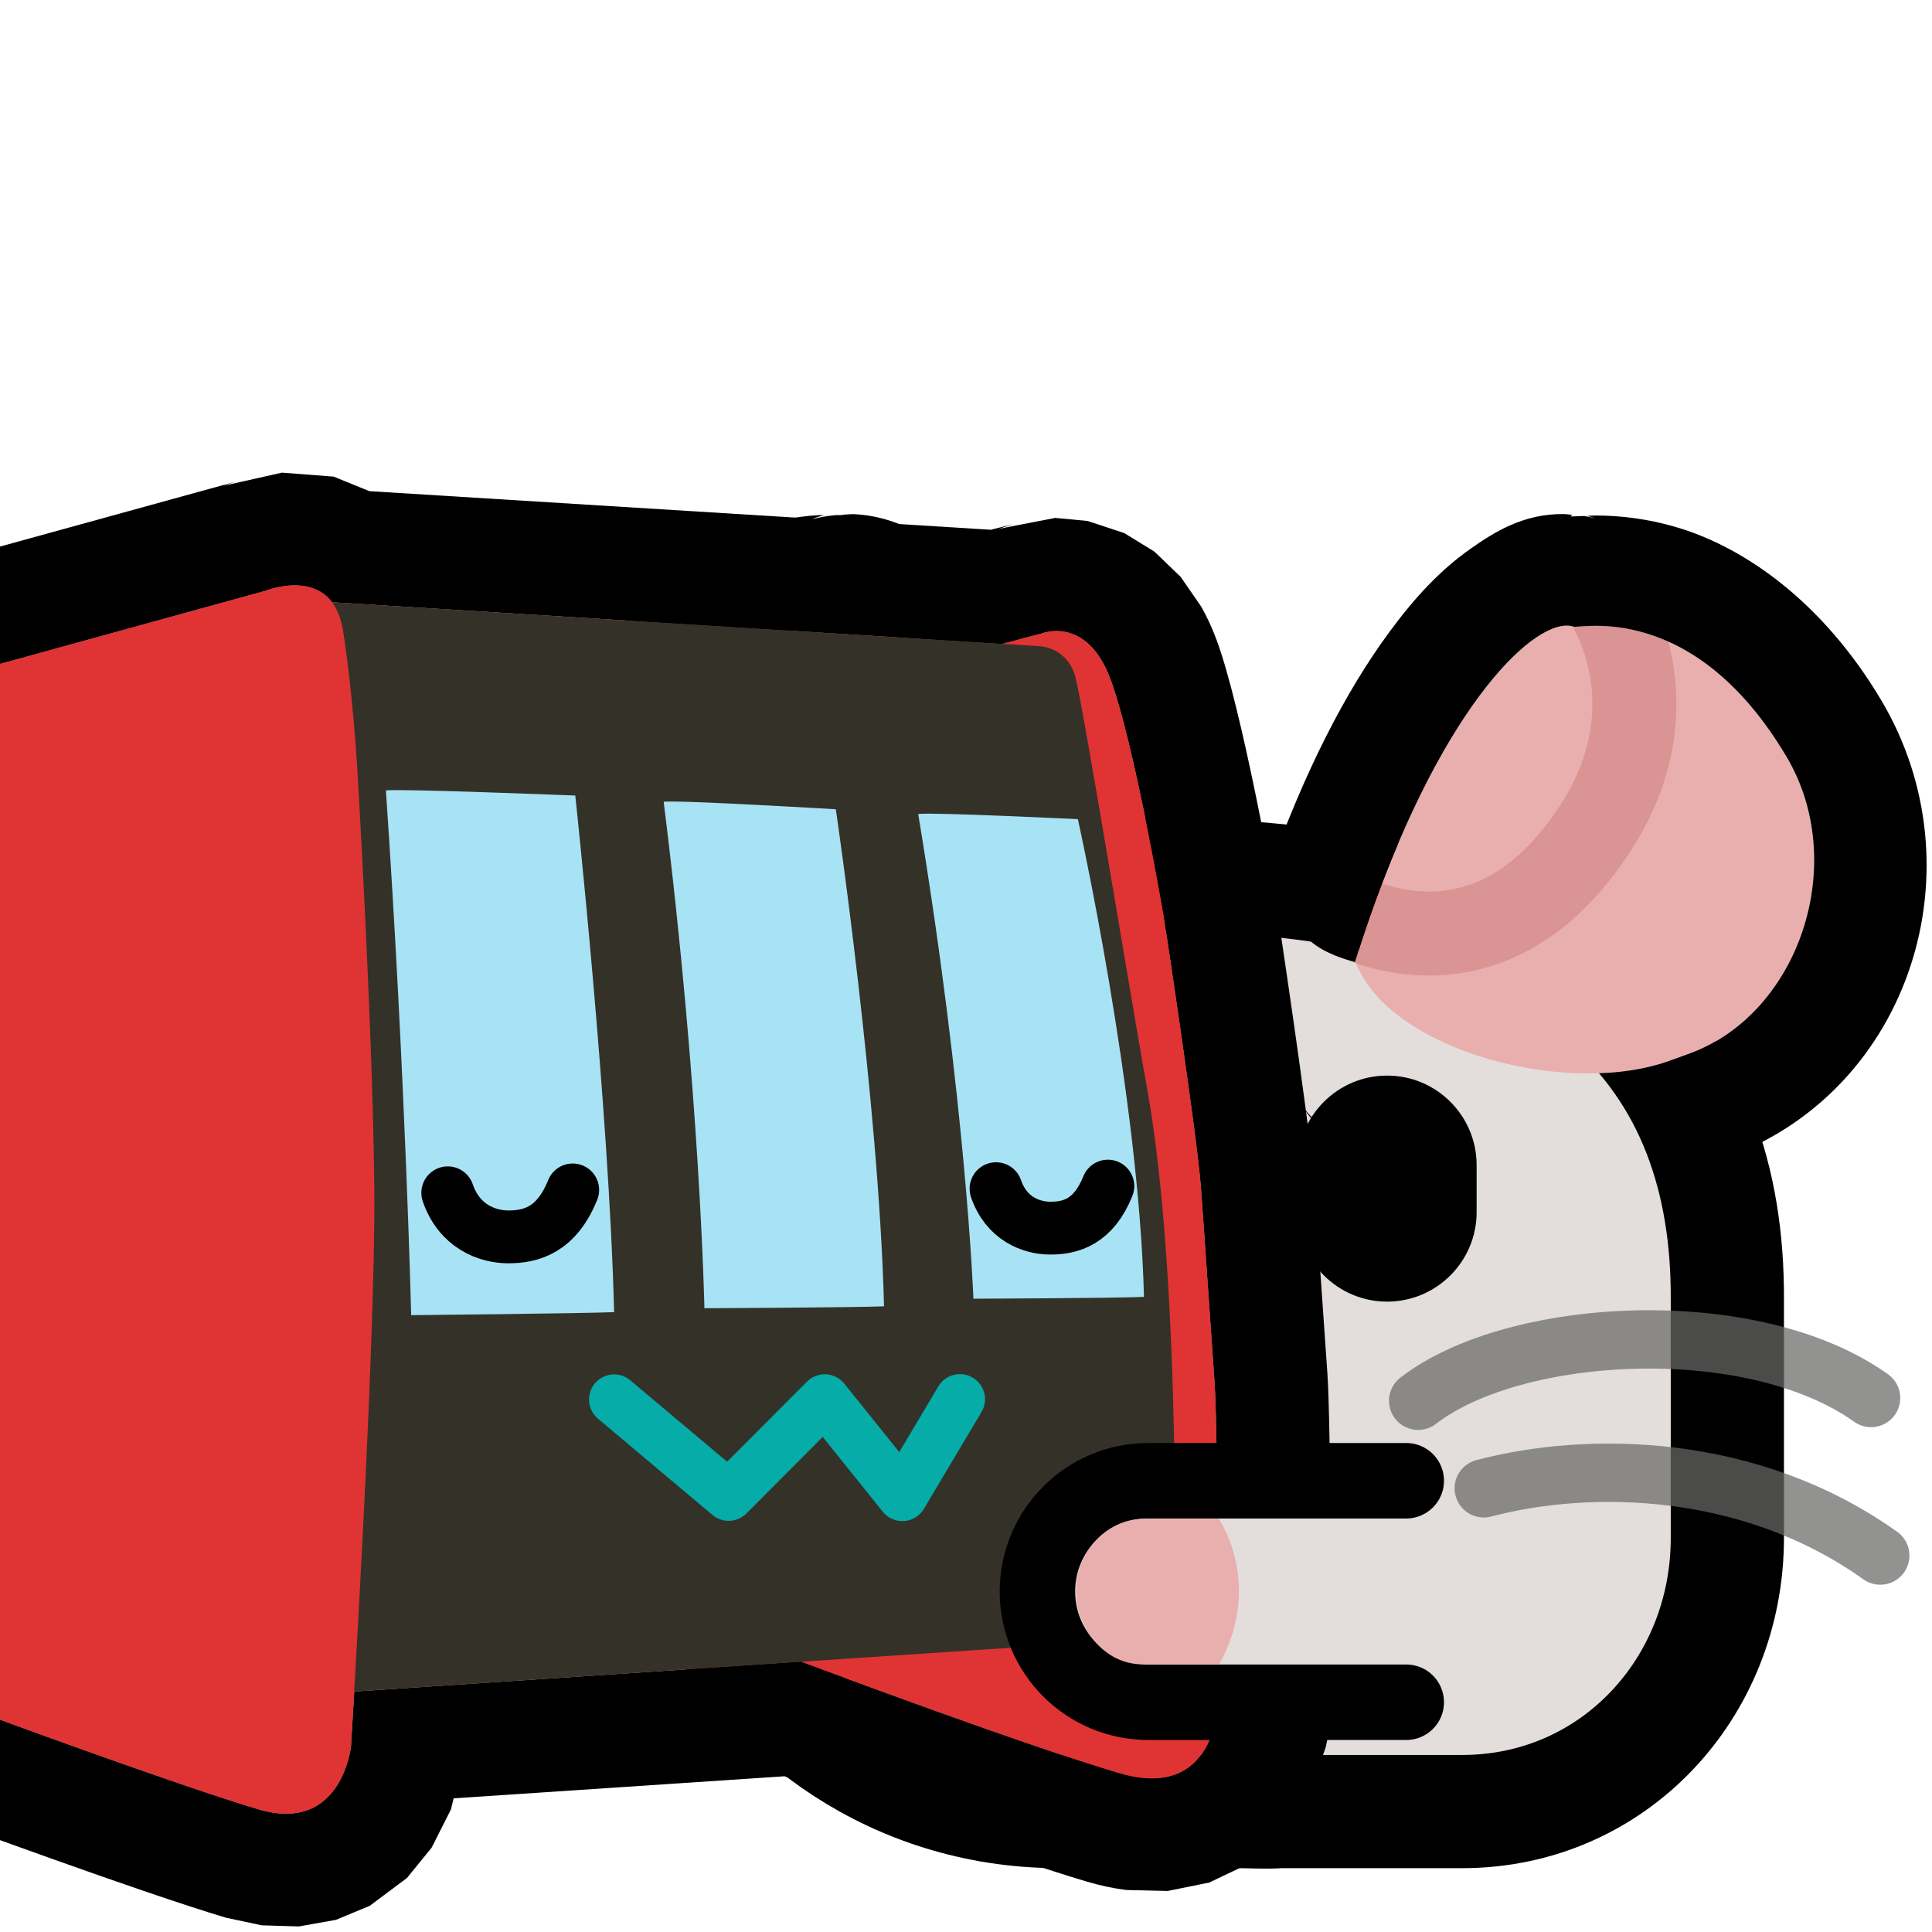 <?xml version="1.0" encoding="UTF-8" standalone="no"?>
<!DOCTYPE svg PUBLIC "-//W3C//DTD SVG 1.1//EN" "http://www.w3.org/Graphics/SVG/1.1/DTD/svg11.dtd">
<svg width="100%" height="100%" viewBox="0 0 256 256" version="1.1" xmlns="http://www.w3.org/2000/svg" xmlns:xlink="http://www.w3.org/1999/xlink" xml:space="preserve" xmlns:serif="http://www.serif.com/" style="fill-rule:evenodd;clip-rule:evenodd;stroke-linecap:round;">
    <rect id="neomouse_hug_dlr" x="-0" y="0" width="256" height="256" style="fill:none;"/>
    <clipPath id="_clip1">
        <rect x="-0" y="0" width="256" height="256"/>
    </clipPath>
    <g clip-path="url(#_clip1)">
        <g id="Mouse">
            <path id="Body" d="M88.327,180.544L88.327,189.208C88.327,193.347 88.902,197.345 89.955,201.14C89.955,201.143 89.955,201.146 89.956,201.148C90.073,201.568 90.184,201.991 90.312,202.405C95.581,221.005 110.905,235.29 130.102,239.054C130.764,239.191 131.433,239.31 132.108,239.41C134.749,239.821 137.456,240.038 140.215,240.038L163.857,240.038C165.477,240.038 167.981,240.184 169.561,240.041L193.758,240.041C213.72,240.041 228.884,223.739 228.884,203.778L228.884,172.068C228.988,140.88 210.748,115.847 151.848,115.847C111.243,115.847 89.156,151.851 88.327,180.544Z" style="fill:rgb(227,222,219);fill-rule:nonzero;stroke:black;stroke-width:15px;"/>
            <g id="Left-ear" serif:id="Left ear">
                <path id="Fill" d="M112.545,82.724C112.219,82.706 111.922,82.749 111.656,82.853C110.97,83.123 98.678,80.074 88.219,100.998C81.125,115.19 86.755,135.222 99.065,140.647C99.761,140.954 100.413,141.229 101.084,141.519C101.085,141.518 101.112,141.465 101.113,141.464C113.574,145.442 136.49,132.931 136.212,126.439C136.212,126.431 136.214,126.437 136.214,126.431C128.002,96.429 117.279,82.993 112.545,82.724Z" style="fill:rgb(233,175,175);fill-rule:nonzero;"/>
                <path id="Inner-line" serif:id="Inner line" d="M109.253,77.313C105.115,84.448 100.268,95.586 111.43,112.136C120.924,126.212 136.106,120.765 136.106,120.765" style="fill:none;fill-rule:nonzero;stroke:rgb(160,44,44);stroke-opacity:0.21;stroke-width:11.13px;stroke-linecap:butt;"/>
                <path id="Outline" d="M113.241,68.133C112.71,68.106 112.128,68.188 111.57,68.213C111.585,68.224 111.647,68.258 111.667,68.258C111.949,68.264 111.761,68.261 111.462,68.249C111.317,68.243 110.914,68.258 110.71,68.253C109.289,68.391 107.827,68.656 106.318,69.248C107.593,68.748 108.476,68.464 109.197,68.262C108.869,68.269 108.726,68.247 108.36,68.268C105.641,68.42 101.908,69.03 97.914,70.717C89.924,74.092 81.525,81.698 75.145,94.462C69.677,105.402 69.336,117.348 72.277,127.999C75.217,138.651 81.692,148.964 93.169,154.022C93.584,154.205 93.971,154.373 94.381,154.555C99.417,144.827 100.954,141.846 101.084,141.519C100.413,141.229 99.761,140.954 99.065,140.647C86.755,135.222 81.125,115.19 88.219,100.998C98.678,80.074 110.97,83.123 111.656,82.853C111.922,82.749 112.219,82.706 112.545,82.724C117.279,82.993 128.003,96.428 136.214,126.429C136.215,126.39 136.223,126.376 136.223,126.376C141.533,125.599 144.727,123.344 144.532,116.284C144.692,116.099 148.178,115.917 148.396,115.958C144.307,102.654 139.717,92.453 135.015,84.901C132.121,80.253 129.296,76.578 125.644,73.469C123.818,71.915 121.784,70.437 118.779,69.299C117.277,68.731 115.375,68.241 113.241,68.133Z" style="fill-rule:nonzero;"/>
            </g>
            <g id="Right-ear" serif:id="Right ear">
                <path id="Fill1" serif:id="Fill" d="M207.476,82.901C201.839,83.09 189.271,96.318 179.533,127.487C179.551,127.497 179.642,127.52 179.641,127.527C179.641,127.527 179.686,127.646 179.71,127.704C184.324,139.312 208.017,145.538 221.519,140.448C221.522,140.454 221.524,140.461 221.527,140.468C222.329,140.177 223.109,139.9 223.942,139.591C238.441,134.21 245.074,114.342 236.718,100.265C224.398,79.511 209.326,83.305 208.517,83.038C208.204,82.934 207.855,82.888 207.476,82.901L207.476,82.901Z" style="fill:rgb(233,175,175);fill-rule:nonzero;"/>
                <path id="Inner-line1" serif:id="Inner line" d="M211.616,77.712C216.501,84.431 221.193,99.021 207.813,114.499C194.166,130.287 178.185,120.965 178.185,120.965" style="fill:none;fill-rule:nonzero;stroke:rgb(160,44,44);stroke-opacity:0.21;stroke-width:11.13px;stroke-linecap:butt;"/>
                <path id="Outline1" serif:id="Outline" d="M207.21,68.118C201.833,68.045 197.933,70.553 194.898,72.683C190.852,75.524 187.522,79.11 184.159,83.662C178.397,91.464 172.764,102.216 167.75,116.569C169.238,116.627 171.287,116.927 171.642,116.944C169.063,125.465 178.949,127.173 179.533,127.487C189.271,96.318 201.839,83.09 207.476,82.901C207.855,82.888 208.204,82.934 208.517,83.038C209.326,83.305 224.398,79.511 236.718,100.265C245.074,114.342 238.441,134.21 223.942,139.591C223.109,139.9 222.329,140.177 221.527,140.468C223.182,145.051 225.245,149.522 226.532,154.205C227.376,153.891 228.164,153.614 229.027,153.294C253.166,144.335 262.456,114.991 249.286,92.805C241.591,79.842 231.359,72.718 222.633,70.009C218.269,68.655 214.386,68.318 211.585,68.308C211.022,68.306 210.767,68.338 210.3,68.355C210.59,68.423 211.105,68.592 211.465,68.69C210.932,68.561 210.412,68.455 209.903,68.371C209.396,68.395 208.687,68.406 208.388,68.428C208.071,68.451 207.86,68.462 208.087,68.451C208.166,68.447 208.194,68.325 208.334,68.222C207.963,68.194 207.568,68.122 207.21,68.118ZM172.375,146.397C173.484,147.944 174.681,149.423 176.018,150.814C177.549,152.407 179.299,153.833 181.167,155.088C177.951,152.42 174.968,149.473 172.375,146.397Z" style="fill-rule:nonzero;"/>
            </g>
            <path id="Right-eye" serif:id="Right eye" d="M195.661,154.382L195.661,160.612C195.661,167.158 190.347,172.472 183.802,172.472C177.257,172.472 171.943,167.158 171.943,160.612L171.943,154.382C171.943,147.836 177.257,142.522 183.802,142.522C190.347,142.522 195.661,147.836 195.661,154.382Z"/>
            <g id="Whiskers">
                <path id="path21" d="M187.915,185.609C200.575,175.78 232.056,173.938 247.929,185.241" style="fill:none;fill-rule:nonzero;stroke:rgb(105,104,102);stroke-opacity:0.72;stroke-width:7.73px;stroke-linejoin:round;"/>
                <path id="path23" d="M196.607,197.209C210.49,193.549 231.828,193.777 249.144,206.118" style="fill:none;fill-rule:nonzero;stroke:rgb(105,104,102);stroke-opacity:0.72;stroke-width:7.73px;stroke-linejoin:round;"/>
            </g>
        </g>
        <g id="DLR">
            <g id="Body1" serif:id="Body">
                <g id="Outline2" serif:id="Outline">
                    <path d="M132.749,85.316L43.998,79.803C41.054,75.918 35.198,78.283 35.198,78.283L-1.812,88.482L-1.899,227.165C-1.899,227.165 23.146,236.425 34.22,239.73C45.294,243.034 46.503,231.406 46.503,231.406C46.503,231.406 46.674,228.645 46.936,224.136L106.165,220.184C112.098,222.399 136.318,231.385 148.252,234.935C161.912,239 161.476,224.329 161.476,224.329C161.476,224.329 161.385,189.485 160.929,183.132C160.473,176.778 159.628,164.128 159.115,157.225C158.602,150.321 154.177,121.317 154.177,121.317C154.177,121.317 150.291,98.477 147.134,89.994C143.977,81.511 138.034,83.949 138.034,83.949L132.749,85.316Z" style="fill:rgb(224,51,51);"/>
                    <path d="M48.946,65.081L131.3,70.197L134.278,69.427L132.339,70.072L139.821,68.625L144.111,69.031L148.971,70.637L152.963,73.09L156.44,76.435L159.178,80.396C159.889,81.656 160.573,83.099 161.192,84.762C164.625,93.987 168.964,118.801 168.964,118.801C168.979,118.885 168.992,118.97 169.005,119.054C169.005,119.054 173.545,148.989 174.074,156.113C174.588,163.027 175.434,175.695 175.891,182.058C176.337,188.286 176.465,221.211 176.475,224.044C176.491,224.77 176.504,227.861 175.662,231.521L173.594,237.476L169.604,243.389L165.223,247.068L160.226,249.449L154.729,250.562L149.247,250.434C147.63,250.233 145.874,249.878 143.974,249.312C133.27,246.127 112.898,238.678 103.954,235.365L60.111,238.291L59.745,239.777L57.189,244.834L53.92,248.849L48.987,252.532L44.51,254.391L39.607,255.262L34.675,255.115L29.931,254.103C18.578,250.716 -7.101,241.234 -7.101,241.234C-12.993,239.056 -16.903,233.437 -16.899,227.156L-16.812,88.472C-16.808,81.726 -12.301,75.813 -5.797,74.021L31.213,63.822L29.581,64.375L37.358,62.628L44.207,63.154L48.946,65.081ZM132.749,85.316L43.998,79.803C41.054,75.918 35.198,78.283 35.198,78.283L-1.812,88.482L-1.899,227.165C-1.899,227.165 23.146,236.425 34.22,239.73C45.294,243.034 46.503,231.406 46.503,231.406C46.503,231.406 46.674,228.645 46.936,224.136L106.165,220.184C112.098,222.399 136.318,231.385 148.252,234.935C161.912,239 161.476,224.329 161.476,224.329C161.476,224.329 161.385,189.485 160.929,183.132C160.473,176.778 159.628,164.128 159.115,157.225C158.602,150.321 154.177,121.317 154.177,121.317C154.177,121.317 150.291,98.477 147.134,89.994C143.977,81.511 138.034,83.949 138.034,83.949L132.749,85.316Z"/>
                </g>
                <path id="Left-panel" serif:id="Left panel" d="M132.377,85.412L138.034,83.949C138.034,83.949 143.977,81.511 147.134,89.994C150.291,98.477 154.177,121.317 154.177,121.317C154.177,121.317 158.602,150.321 159.115,157.225C159.628,164.128 160.473,176.778 160.929,183.132C161.385,189.485 161.476,224.329 161.476,224.329C161.476,224.329 161.912,239 148.252,234.935C134.591,230.871 104.831,219.685 104.831,219.685L115.876,84.251L132.377,85.412Z" style="fill:rgb(224,51,51);"/>
                <path id="Front" d="M43.953,79.8L137.852,85.633C137.852,85.633 141.441,85.803 142.488,89.681C143.534,93.558 150.014,133.313 151.974,144.111C156.733,170.321 155.584,216.887 155.584,216.887L46.226,224.184L43.953,79.8Z" style="fill:rgb(52,49,40);"/>
                <path id="Right-panel" serif:id="Right panel" d="M-1.899,88.492L-1.899,227.165C-1.899,227.165 23.146,236.425 34.22,239.73C45.294,243.034 46.503,231.406 46.503,231.406C46.503,231.406 49.775,178.561 49.598,157.665C49.422,136.769 47.379,102.44 47.379,102.44C47.379,102.44 46.847,92.555 45.467,83.624C44.087,74.693 35.198,78.283 35.198,78.283L-1.899,88.492Z" style="fill:rgb(224,51,51);"/>
            </g>
            <path id="Left-window" serif:id="Left window" d="M142.823,108.544C142.823,108.544 150.905,144.834 151.583,171.842C148.028,172.011 128.983,172.087 128.983,172.087C128.983,172.087 128.021,146.199 121.666,107.856C123.619,107.612 142.823,108.544 142.823,108.544Z" style="fill:rgb(167,227,244);"/>
            <path id="Middle-window" serif:id="Middle window" d="M110.752,107.232C110.752,107.232 116.461,146.081 117.138,173.09C113.584,173.259 93.338,173.347 93.338,173.347C93.338,173.347 92.759,144.708 87.938,106.236C89.892,105.991 110.752,107.232 110.752,107.232Z" style="fill:rgb(167,227,244);"/>
            <path id="Right-window" serif:id="Right window" d="M76.228,105.413C76.228,105.413 80.696,146.856 81.373,173.864C77.819,174.033 54.484,174.267 54.484,174.267C54.484,174.267 53.693,142.106 51.134,104.735C53.088,104.491 76.228,105.413 76.228,105.413Z" style="fill:rgb(167,227,244);"/>
            <path id="Mouth" d="M127.195,185.402L119.565,198.23L109.283,185.424L96.546,198.195L81.373,185.439" style="fill:none;stroke:rgb(5,172,168);stroke-width:6.65px;stroke-linejoin:round;stroke-miterlimit:1.5;"/>
            <path id="Right-eye1" serif:id="Right eye" d="M131.979,157.508C133.33,161.462 136.607,162.712 139.092,162.734C141.886,162.759 144.893,161.906 146.799,157.166" style="fill:none;stroke:black;stroke-width:7px;stroke-linejoin:round;stroke-miterlimit:1.5;"/>
            <path id="Left-eye" serif:id="Left eye" d="M59.331,158.053C60.84,162.471 64.501,163.867 67.277,163.892C70.399,163.92 73.758,162.966 75.887,157.671" style="fill:none;stroke:black;stroke-width:7px;stroke-linejoin:round;stroke-miterlimit:1.5;"/>
        </g>
        <g id="Arm">
            <path id="Arm1" serif:id="Arm" d="M186.336,225.555L152.141,225.555C144.042,225.555 137.466,218.979 137.466,210.88C137.466,202.781 144.042,196.206 152.141,196.206L186.336,196.206" style="fill:rgb(227,222,219);stroke:black;stroke-width:10px;stroke-linejoin:round;stroke-miterlimit:1.5;"/>
            <path id="Paw" d="M161.488,201.232L151.763,201.232C146.294,201.232 142.571,206.006 142.562,210.805C142.552,215.654 146.312,220.528 151.315,220.528L161.533,220.528C163.298,217.464 164.172,214.081 164.162,210.743C164.152,207.405 163.258,204.113 161.488,201.232Z" style="fill:rgb(233,175,175);fill-rule:nonzero;"/>
        </g>
    </g>
</svg>
